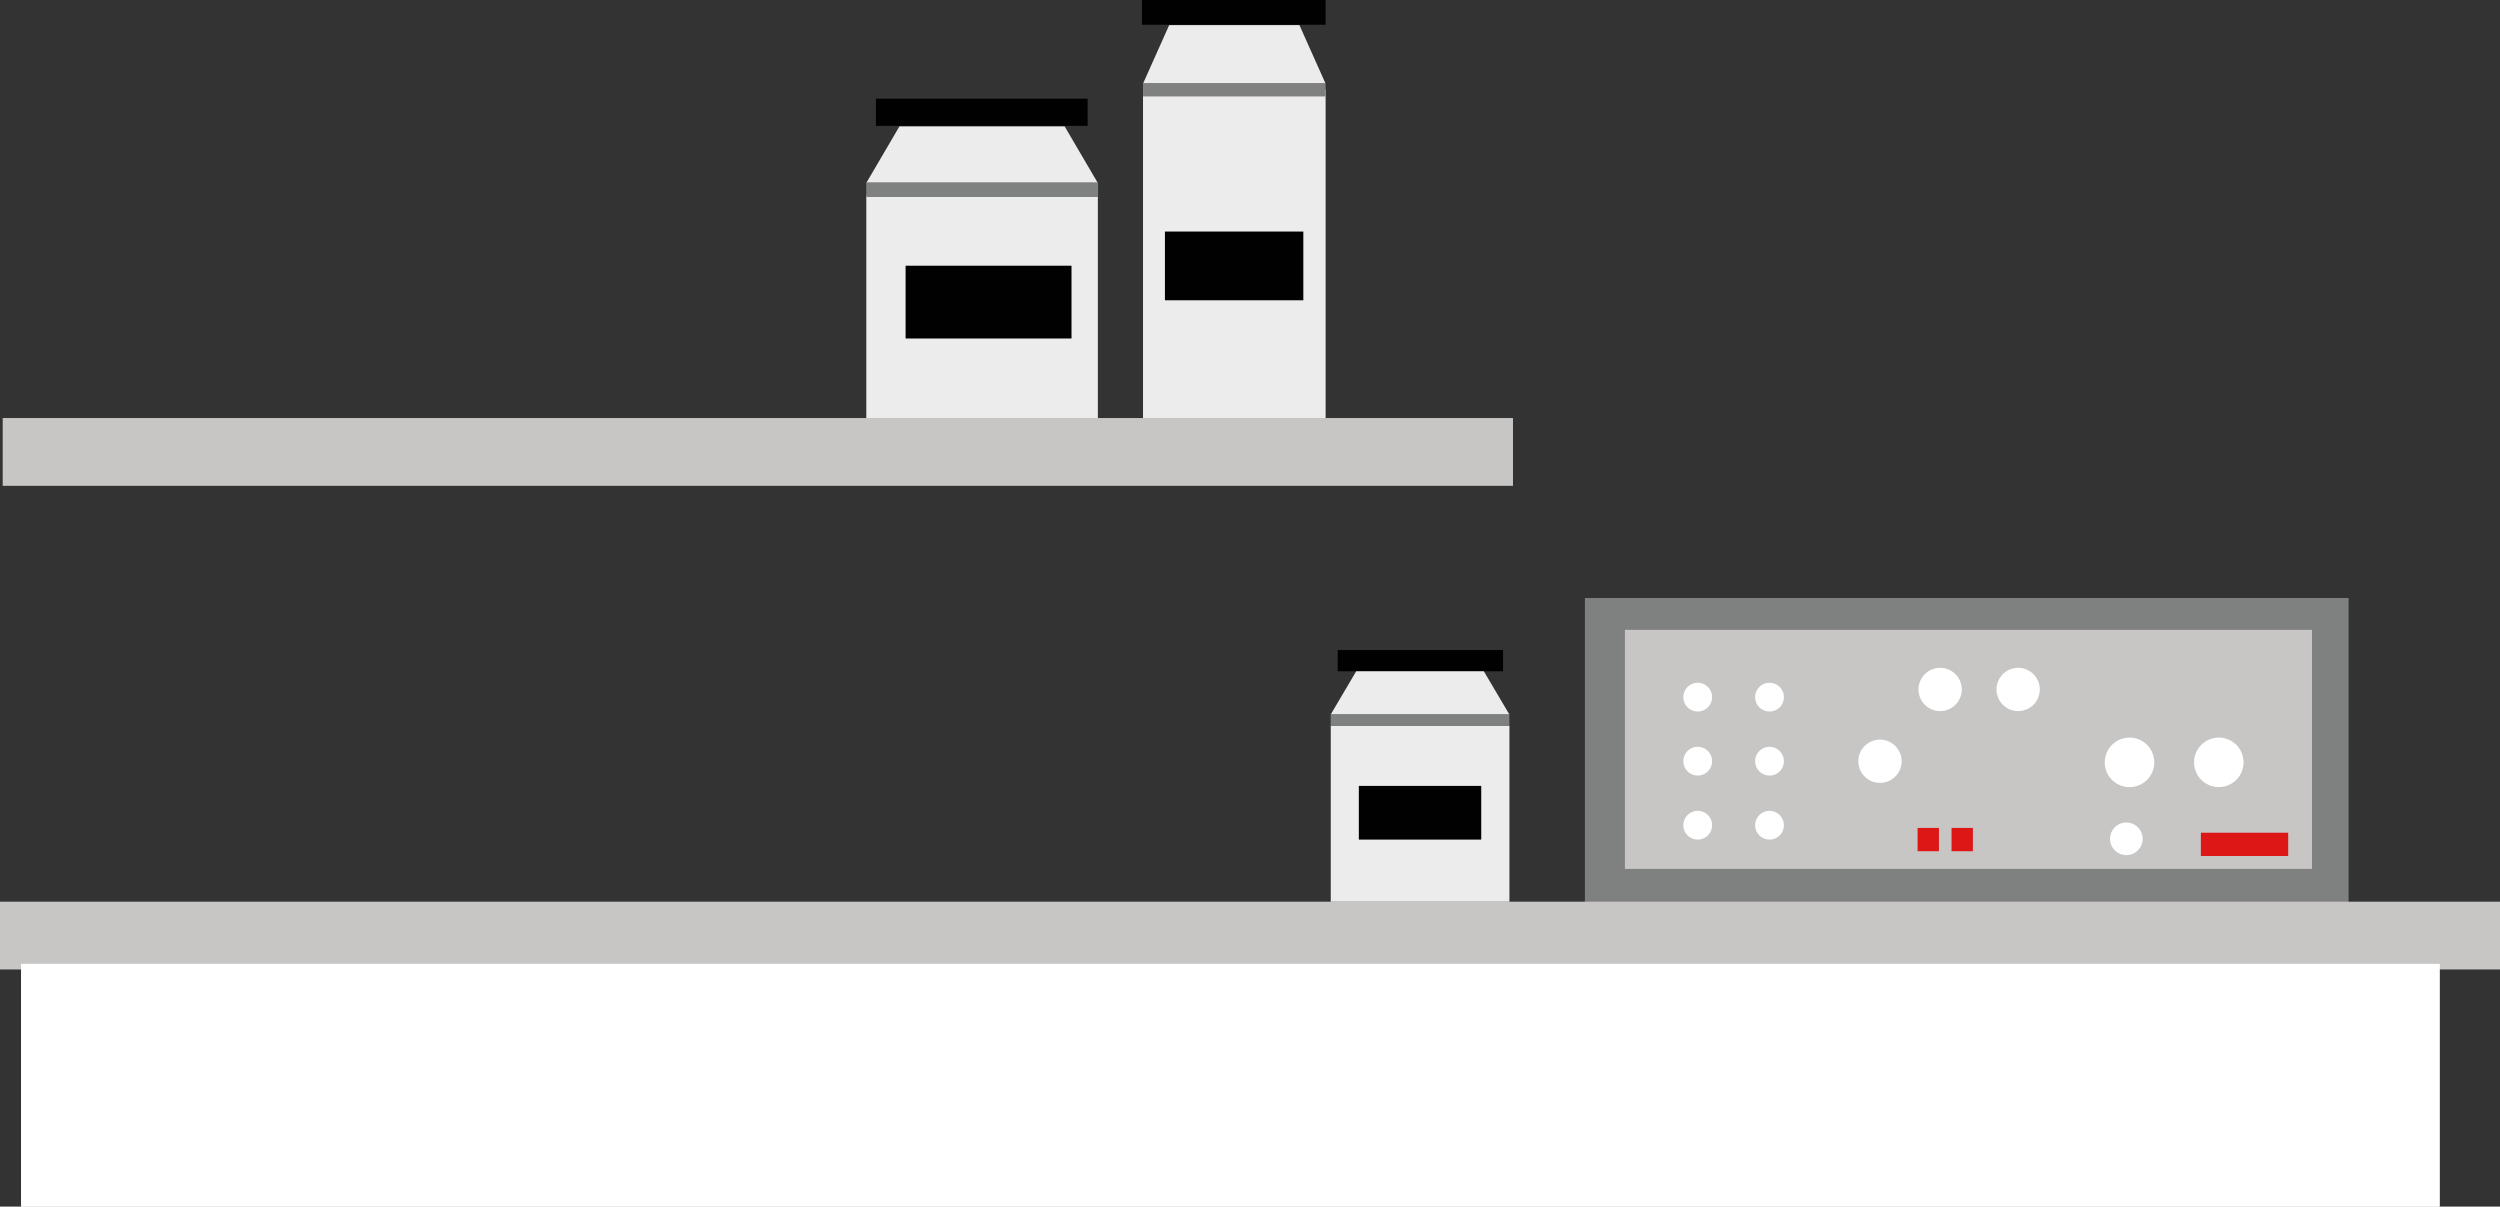 <svg xmlns="http://www.w3.org/2000/svg" viewBox="0 0 1328.1 640.99"><rect x="0" y="0" width="1328.1" height="640.99" fill="#333333" stroke="none"/><defs><style>.cls-1{fill:#7f8181;}.cls-2{fill:#c7c6c5;}.cls-3{fill:#fff;}.cls-4{fill:#dc1716;}.cls-5{fill:#000100;}.cls-6{fill:#ececec;}</style></defs><title>labor--table</title><g id="Ebene_2" data-name="Ebene 2"><g id="Ebene_1-2" data-name="Ebene 1"><rect class="cls-1" x="841.97" y="317.69" width="405.69" height="165.01"/><rect class="cls-2" y="479.01" width="1328.1" height="36.01"/><rect class="cls-2" x="863.22" y="334.6" width="365" height="127"/><path class="cls-3" d="M1191.86,405a13.14,13.14,0,1,1-13.14-13.15A13.14,13.14,0,0,1,1191.86,405Z"/><path class="cls-3" d="M1144.44,405a13.15,13.15,0,1,1-13.14-13.15A13.14,13.14,0,0,1,1144.44,405Z"/><path class="cls-3" d="M1083.62,366.27a11.49,11.49,0,1,1-11.49-11.49A11.5,11.5,0,0,1,1083.62,366.27Z"/><path class="cls-3" d="M1042.17,366.27a11.49,11.49,0,1,1-11.49-11.49A11.5,11.5,0,0,1,1042.17,366.27Z"/><path class="cls-3" d="M1138.26,445.6a8.66,8.66,0,1,1-8.66-8.65A8.66,8.66,0,0,1,1138.26,445.6Z"/><path class="cls-3" d="M947.67,370.35a7.63,7.63,0,1,1-7.63-7.63A7.63,7.63,0,0,1,947.67,370.35Z"/><path class="cls-3" d="M909.53,370.35a7.63,7.63,0,1,1-7.63-7.63A7.63,7.63,0,0,1,909.53,370.35Z"/><rect class="cls-4" x="1169.19" y="442.38" width="46.39" height="12.37"/><path class="cls-3" d="M947.67,404.37a7.63,7.63,0,1,1-7.63-7.63A7.63,7.63,0,0,1,947.67,404.37Z"/><path class="cls-3" d="M909.53,404.37a7.63,7.63,0,1,1-7.63-7.63A7.63,7.63,0,0,1,909.53,404.37Z"/><path class="cls-3" d="M947.67,438.39a7.63,7.63,0,1,1-7.63-7.63A7.63,7.63,0,0,1,947.67,438.39Z"/><path class="cls-3" d="M909.53,438.39a7.63,7.63,0,1,1-7.63-7.63A7.63,7.63,0,0,1,909.53,438.39Z"/><path class="cls-3" d="M1010.21,404.41a11.49,11.49,0,1,1-11.49-11.49A11.49,11.49,0,0,1,1010.21,404.41Z"/><rect class="cls-4" x="1018.7" y="439.83" width="11.34" height="12.37"/><rect class="cls-4" x="1036.74" y="439.83" width="11.34" height="12.37"/><rect class="cls-5" x="465.32" y="52.42" width="112.48" height="14.44"/><rect class="cls-5" x="606.67" width="97.55" height="13.14"/><rect class="cls-2" x="1.43" y="222.08" width="802.33" height="36.01"/><rect class="cls-6" x="460.22" y="103.6" width="123" height="118.49"/><polygon class="cls-6" points="583.16 97.14 460.23 97.14 477.82 67.14 565.58 67.14 583.16 97.14"/><rect class="cls-1" x="460.18" y="96.89" width="123.16" height="7.76"/><rect class="cls-6" x="607.22" y="47.6" width="97" height="174.49"/><polygon class="cls-6" points="704.17 44.34 607.25 44.34 621.12 13.34 690.3 13.34 704.17 44.34"/><rect class="cls-1" x="607.22" y="44.32" width="97" height="6.92"/><rect class="cls-5" x="481.09" y="141.16" width="88.14" height="38.66"/><rect class="cls-5" x="618.86" y="123.01" width="73.52" height="36.51"/><rect class="cls-5" x="710.64" y="345.34" width="87.85" height="11.27"/><rect class="cls-6" x="706.95" y="385.51" width="94.92" height="93.51"/><polygon class="cls-6" points="801.86 379.6 706.9 379.6 720.48 356.6 788.27 356.6 801.86 379.6"/><rect class="cls-1" x="706.91" y="379.52" width="94.92" height="6.06"/><rect class="cls-5" x="721.87" y="417.5" width="65.02" height="28.52"/><rect class="cls-3" x="11.24" y="512.09" width="1284.77" height="128.9"/><rect class="cls-3" x="11.24" y="512.09" width="1284.77" height="128.9"/></g></g></svg>